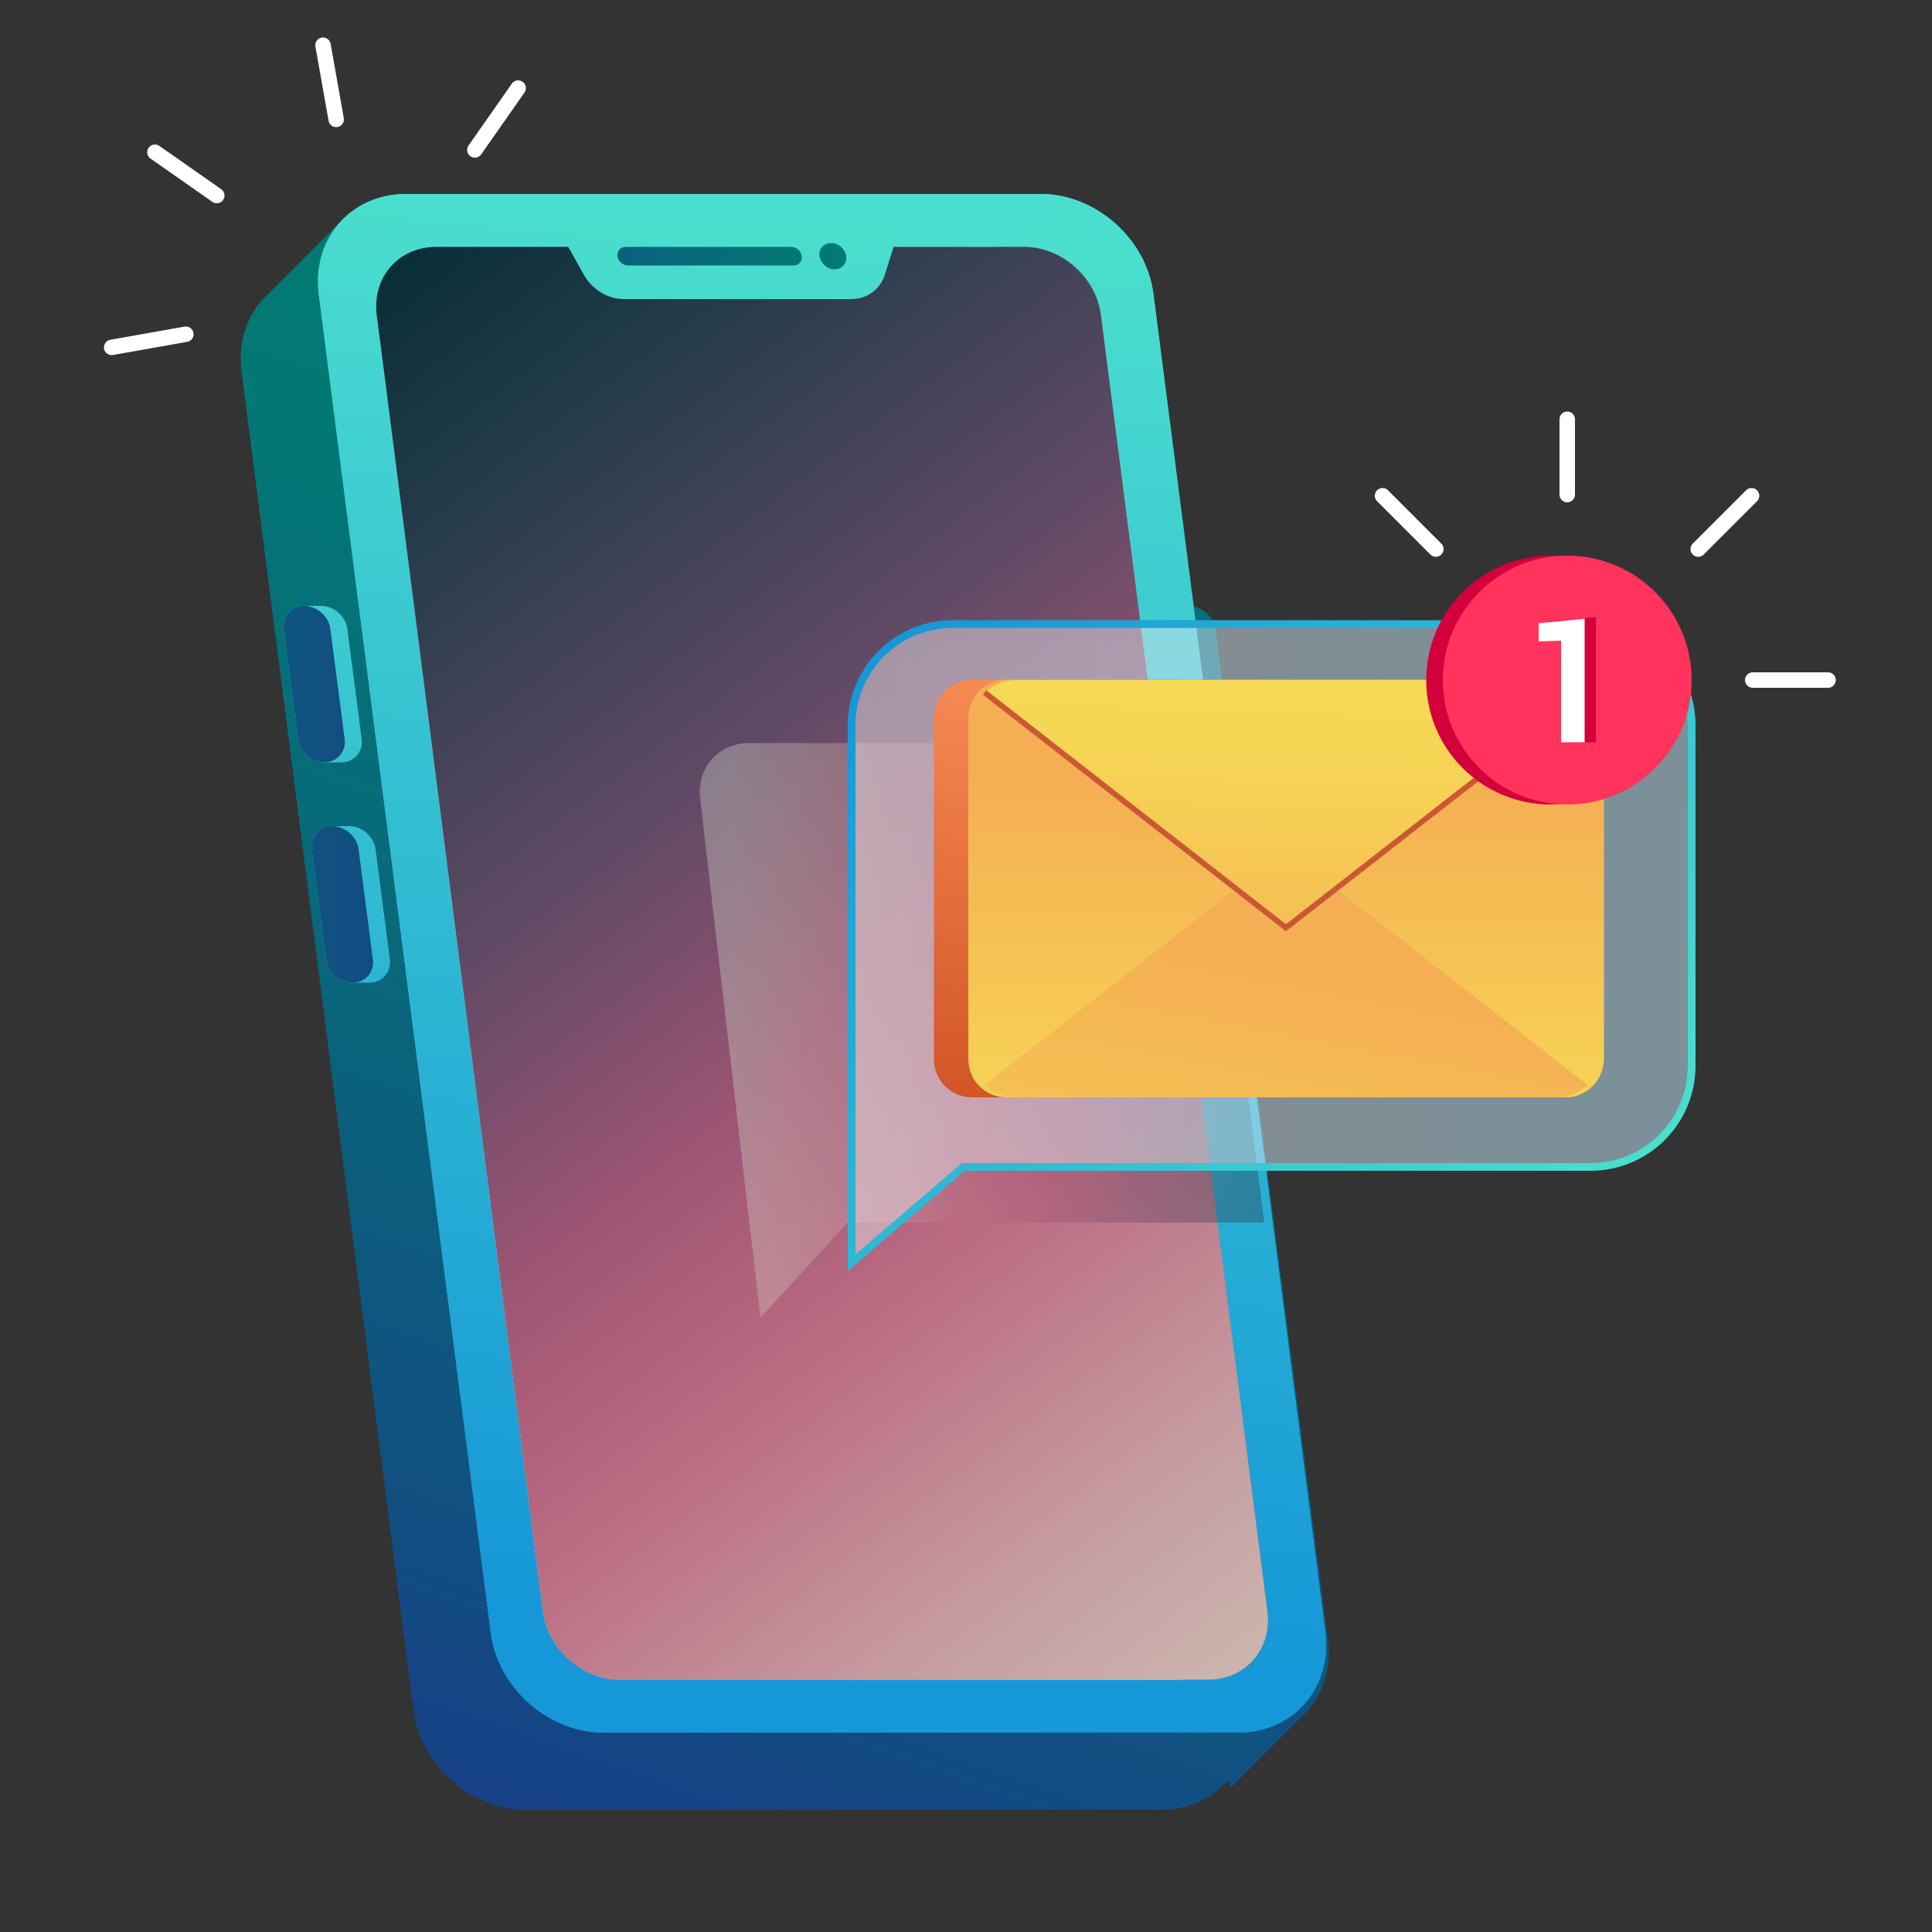 <?xml version="1.0" encoding="utf-8"?>
<!-- Generator: Adobe Illustrator 23.0.1, SVG Export Plug-In . SVG Version: 6.00 Build 0)  -->
<svg version="1.1" xmlns="http://www.w3.org/2000/svg" xmlns:xlink="http://www.w3.org/1999/xlink" x="0px" y="0px"
	 viewBox="0 0 500 500" style="enable-background:new 0 0 500 500;" xml:space="preserve">
<rect x="0" y="0" width="500" height="500" fill="#333333" stroke="none"/>
<style type="text/css">
	.st0{fill:url(#SVGID_1_);}
	.st1{fill:url(#SVGID_2_);}
	.st2{fill:url(#SVGID_3_);}
	.st3{fill:url(#SVGID_4_);}
	.st4{fill:url(#SVGID_5_);}
	.st5{fill:url(#SVGID_6_);}
	.st6{fill:url(#SVGID_7_);}
	.st7{clip-path:url(#SVGID_9_);}
	.st8{fill:url(#SVGID_10_);}
	.st9{fill:url(#SVGID_11_);}
	.st10{fill:url(#SVGID_12_);}
	.st11{fill:url(#SVGID_13_);}
	.st12{fill:url(#SVGID_14_);}
	.st13{fill:#DAF1F1;stroke:url(#SVGID_15_);stroke-miterlimit:10;}
	.st14{fill:url(#SVGID_16_);}
	.st15{fill:none;stroke:#00BDB7;stroke-width:2;stroke-linecap:round;stroke-linejoin:round;stroke-miterlimit:10;}
	.st16{fill:none;stroke:#007AB7;stroke-width:2;stroke-linecap:round;stroke-linejoin:round;stroke-miterlimit:10;}
	.st17{clip-path:url(#SVGID_9_);fill:url(#SVGID_17_);}
	.st18{fill:url(#SVGID_18_);}
	.st19{fill:url(#SVGID_19_);}
	.st20{fill:url(#SVGID_20_);}
	.st21{fill:url(#SVGID_21_);}
	.st22{fill:url(#SVGID_22_);}
	.st23{fill:url(#SVGID_23_);}
	.st24{fill:url(#SVGID_24_);}
	.st25{fill:url(#SVGID_25_);}
	.st26{fill:url(#SVGID_26_);}
	.st27{fill:url(#SVGID_27_);}
	.st28{fill:url(#SVGID_28_);}
	.st29{fill:url(#SVGID_29_);}
	.st30{fill:url(#SVGID_30_);}
	.st31{fill:url(#SVGID_31_);}
	.st32{fill:url(#SVGID_32_);}
	.st33{fill:url(#SVGID_33_);}
	.st34{opacity:0.4;fill:url(#SVGID_34_);}
	.st35{opacity:0.5;fill:url(#SVGID_35_);}
	.st36{fill:none;stroke:url(#SVGID_36_);stroke-width:2;stroke-miterlimit:10;}
	.st37{fill:url(#SVGID_37_);}
	.st38{fill:url(#SVGID_38_);}
	.st39{fill:url(#SVGID_39_);}
	.st40{fill:url(#SVGID_40_);}
	.st41{fill:none;stroke:#CC5833;stroke-width:1.442;stroke-miterlimit:10;}
	.st42{fill:#D4003C;}
	.st43{fill:#FF335B;}
	.st44{fill:#FFFFFF;}
	.st45{fill:none;stroke:#FFFFFF;stroke-width:4;stroke-linecap:round;stroke-linejoin:round;stroke-miterlimit:10;}
</style>
<g id="BACKGROUND">
</g>
<g id="OBJECTS">
	<g>
		<g>
			<linearGradient id="SVGID_1_" gradientUnits="userSpaceOnUse" x1="270.789" y1="68.661" x2="131.112" y2="463.846">
				<stop  offset="0" style="stop-color:#007D73"/>
				<stop  offset="0.236" style="stop-color:#027875"/>
				<stop  offset="0.529" style="stop-color:#08687A"/>
				<stop  offset="0.851" style="stop-color:#114F81"/>
				<stop  offset="1" style="stop-color:#164186"/>
			</linearGradient>
			<path class="st0" d="M318.6,462.6c0,0,0.1-0.1,0.1-0.1c0,0,0.1-0.1,0.1-0.1c0,0,0.1-0.1,0.1-0.1c0,0,0.1-0.1,0.1-0.1
				c0,0,0.1-0.1,0.1-0.1c0,0,0.1-0.1,0.1-0.1c0,0,0.1-0.1,0.1-0.1c0,0,0.1-0.1,0.1-0.1c0,0,0.1-0.1,0.1-0.1c0,0,0.1-0.1,0.1-0.1
				c0,0,0.1-0.1,0.1-0.1c0,0,0.1-0.1,0.1-0.1c0,0,0.1-0.1,0.1-0.1c0,0,0.1-0.1,0.1-0.1c0,0,0.1-0.1,0.1-0.1c0,0,0.1-0.1,0.1-0.1
				c0,0,0.1-0.1,0.1-0.1c0,0,0.1-0.1,0.1-0.1c0,0,0.1-0.1,0.1-0.1c0,0,0.1-0.1,0.1-0.1c0,0,0.1-0.1,0.1-0.1c0,0,0.1-0.1,0.1-0.1
				c0,0,0.1-0.1,0.1-0.1c0,0,0.1-0.1,0.1-0.1c0,0,0.1-0.1,0.1-0.1c0,0,0.1-0.1,0.1-0.1c0,0,0.1-0.1,0.1-0.1c0,0,0.1-0.1,0.1-0.1
				c0,0,0.1-0.1,0.1-0.1c0,0,0.1-0.1,0.1-0.1c0,0,0.1-0.1,0.1-0.1c0,0,0.1-0.1,0.1-0.1c0,0,0.1-0.1,0.1-0.1c0,0,0.1-0.1,0.1-0.1
				c0,0,0.1-0.1,0.1-0.1c0,0,0.1-0.1,0.1-0.1c0,0,0.1-0.1,0.1-0.1c0,0,0.1-0.1,0.1-0.1c0,0,0.1-0.1,0.1-0.1c0,0,0.1-0.1,0.1-0.1
				c0,0,0.1-0.1,0.1-0.1c0,0,0.1-0.1,0.1-0.1c0,0,0.1-0.1,0.1-0.1c0,0,0.1-0.1,0.1-0.1c0,0,0.1-0.1,0.1-0.1c0,0,0.1-0.1,0.1-0.1
				c0,0,0.1-0.1,0.1-0.1c0,0,0.1-0.1,0.1-0.1c0,0,0.1-0.1,0.1-0.1c0,0,0.1-0.1,0.1-0.1c0,0,0.1-0.1,0.1-0.1c0,0,0.1-0.1,0.1-0.1
				c0,0,0.1-0.1,0.1-0.1c0,0,0.1-0.1,0.1-0.1c0,0,0.1-0.1,0.1-0.1c0,0,0.1-0.1,0.1-0.1c0,0,0.1-0.1,0.1-0.1c0,0,0.1-0.1,0.1-0.1
				c0,0,0.1-0.1,0.1-0.1c0,0,0.1-0.1,0.1-0.1c0,0,0.1-0.1,0.1-0.1c0,0,0.1-0.1,0.1-0.1c0,0,0.1-0.1,0.1-0.1c0,0,0.1-0.1,0.1-0.1
				c0,0,0.1-0.1,0.1-0.1c0,0,0.1-0.1,0.1-0.1c0,0,0.1-0.1,0.1-0.1c0,0,0.1-0.1,0.1-0.1c0,0,0.1-0.1,0.1-0.1c0,0,0.1-0.1,0.1-0.1
				c0,0,0.1-0.1,0.1-0.1c0,0,0.1-0.1,0.1-0.1c0,0,0.1-0.1,0.1-0.1c0,0,0.1-0.1,0.1-0.1c0,0,0.1-0.1,0.1-0.1c0,0,0.1-0.1,0.1-0.1
				c0,0,0.1-0.1,0.1-0.1c0,0,0.1-0.1,0.1-0.1c0,0,0.1-0.1,0.1-0.1c0,0,0.1-0.1,0.1-0.1c0,0,0.1-0.1,0.1-0.1c0,0,0.1-0.1,0.1-0.1
				c0,0,0.1-0.1,0.1-0.1c0,0,0.1-0.1,0.1-0.1c0,0,0.1-0.1,0.1-0.1c0,0,0.1-0.1,0.1-0.1c0,0,0.1-0.1,0.1-0.1c0,0,0.1-0.1,0.1-0.1
				c0,0,0.1-0.1,0.1-0.1c0,0,0.1-0.1,0.1-0.1c0,0,0.1-0.1,0.1-0.1c0,0,0.1-0.1,0.1-0.1c0,0,0.1-0.1,0.1-0.1c0,0,0.1-0.1,0.1-0.1
				c0,0,0.1-0.1,0.1-0.1c0,0,0.1-0.1,0.1-0.1c0,0,0.1-0.1,0.1-0.1c0,0,0.1-0.1,0.1-0.1c0,0,0.1-0.1,0.1-0.1c0,0,0.1-0.1,0.1-0.1
				c0,0,0.1-0.1,0.1-0.1c0,0,0.1-0.1,0.1-0.1c0,0,0.1-0.1,0.1-0.1c0,0,0.1-0.1,0.1-0.1c0,0,0.1-0.1,0.1-0.1c0,0,0.1-0.1,0.1-0.1
				c0,0,0.1-0.1,0.1-0.1c0,0,0.1-0.1,0.1-0.1c0,0,0.1-0.1,0.1-0.1c0,0,0.1-0.1,0.1-0.1c0,0,0.1-0.1,0.1-0.1c0,0,0.1-0.1,0.1-0.1
				c0,0,0.1-0.1,0.1-0.1c0,0,0.1-0.1,0.1-0.1c0,0,0.1-0.1,0.1-0.1c0,0,0.1-0.1,0.1-0.1c0,0,0.1-0.1,0.1-0.1c0,0,0.1-0.1,0.1-0.1
				c0,0,0.1-0.1,0.1-0.1c0,0,0.1-0.1,0.1-0.1c0,0,0.1-0.1,0.1-0.1c0,0,0.1-0.1,0.1-0.1c0,0,0.1-0.1,0.1-0.1c0,0,0.1-0.1,0.1-0.1
				c0,0,0.1-0.1,0.1-0.1c0,0,0.1-0.1,0.1-0.1c0,0,0.1-0.1,0.1-0.1c0,0,0.1-0.1,0.1-0.1c0,0,0.1-0.1,0.1-0.1c0,0,0.1-0.1,0.1-0.1
				c0,0,0.1-0.1,0.1-0.1c0,0,0.1-0.1,0.1-0.1c0,0,0.1-0.1,0.1-0.1c0,0,0.1-0.1,0.1-0.1c0,0,0.1-0.1,0.1-0.1c0,0,0.1-0.1,0.1-0.1
				c0,0,0.1-0.1,0.1-0.1c0,0,0.1-0.1,0.1-0.1c0,0,0.1-0.1,0.1-0.1c0,0,0.1-0.1,0.1-0.1c0,0,0.1-0.1,0.1-0.1c0,0,0.1-0.1,0.1-0.1
				c0,0,0.1-0.1,0.1-0.1c0,0,0.1-0.1,0.1-0.1c0,0,0.1-0.1,0.1-0.1c0,0,0.1-0.1,0.1-0.1c0,0,0.1-0.1,0.1-0.1c0,0,0.1-0.1,0.1-0.1
				c0,0,0.1-0.1,0.1-0.1c0,0,0.1-0.1,0.1-0.1c0,0,0.1-0.1,0.1-0.1c0,0,0.1-0.1,0.1-0.1c0,0,0.1-0.1,0.1-0.1c0,0,0.1-0.1,0.1-0.1
				c0,0,0.1-0.1,0.1-0.1c0,0,0.1-0.1,0.1-0.1c0,0,0.1-0.1,0.1-0.1c0,0,0.1-0.1,0.1-0.1c0,0,0.1-0.1,0.1-0.1c0,0,0.1-0.1,0.1-0.1
				c0,0,0.1-0.1,0.1-0.1c0,0,0.1-0.1,0.1-0.1c0,0,0.1-0.1,0.1-0.1c0,0,0.1-0.1,0.1-0.1c0,0,0.1-0.1,0.1-0.1c0,0,0.1-0.1,0.1-0.1
				c0,0,0.1-0.1,0.1-0.1c0,0,0.1-0.1,0.1-0.1c0,0,0.1-0.1,0.1-0.1c0,0,0.1-0.1,0.1-0.1c0,0,0.1-0.1,0.1-0.1c0,0,0.1-0.1,0.1-0.1
				c0,0,0.1-0.1,0.1-0.1c0,0,0.1-0.1,0.1-0.1c0,0,0.1-0.1,0.1-0.1c0,0,0.1-0.1,0.1-0.1c0,0,0.1-0.1,0.1-0.1c0,0,0.1-0.1,0.1-0.1
				c0,0,0.1-0.1,0.1-0.1c0,0,0.1-0.1,0.1-0.1c0,0,0.1-0.1,0.1-0.1c0,0,0.1-0.1,0.1-0.1c0,0,0.1-0.1,0.1-0.1c0,0,0.1-0.1,0.1-0.1
				c0,0,0.1-0.1,0.1-0.1c0,0,0.1-0.1,0.1-0.1c0,0,0.1-0.1,0.1-0.1c0,0,0.1-0.1,0.1-0.1c0,0,0.1-0.1,0.1-0.1c0,0,0.1-0.1,0.1-0.1
				c0,0,0.1-0.1,0.1-0.1c0,0,0.1-0.1,0.1-0.1c0,0,0.1-0.1,0.1-0.1c0,0,0.1-0.1,0.1-0.1c0,0,0.1-0.1,0.1-0.1c0,0,0.1-0.1,0.1-0.1
				c0,0,0.1-0.1,0.1-0.1c0,0,0.1-0.1,0.1-0.1c4.1-4.7,6.2-11.2,5.3-18.4L298.5,76.1c-1.8-14.3-14.9-25.9-29.2-25.9H105.1
				c-7.2,0-13.3,2.9-17.4,7.6c0,0-0.1,0.1-0.1,0.1c0,0-0.1,0.1-0.1,0.1c0,0-0.1,0.1-0.1,0.1c0,0-0.1,0.1-0.1,0.1
				c0,0-0.1,0.1-0.1,0.1c0,0-0.1,0.1-0.1,0.1c0,0-0.1,0.1-0.1,0.1c0,0-0.1,0.1-0.1,0.1c0,0-0.1,0.1-0.1,0.1c0,0-0.1,0.1-0.1,0.1
				c0,0-0.1,0.1-0.1,0.1c0,0-0.1,0.1-0.1,0.1c0,0-0.1,0.1-0.1,0.1c0,0-0.1,0.1-0.1,0.1c0,0-0.1,0.1-0.1,0.1c0,0-0.1,0.1-0.1,0.1
				c0,0-0.1,0.1-0.1,0.1c0,0-0.1,0.1-0.1,0.1c0,0-0.1,0.1-0.1,0.1c0,0-0.1,0.1-0.1,0.1c0,0-0.1,0.1-0.1,0.1c0,0-0.1,0.1-0.1,0.1
				c0,0-0.1,0.1-0.1,0.1c0,0-0.1,0.1-0.1,0.1c0,0-0.1,0.1-0.1,0.1c0,0-0.1,0.1-0.1,0.1c0,0-0.1,0.1-0.1,0.1c0,0-0.1,0.1-0.1,0.1
				c0,0-0.1,0.1-0.1,0.1c0,0-0.1,0.1-0.1,0.1c0,0-0.1,0.1-0.1,0.1c0,0-0.1,0.1-0.1,0.1c0,0-0.1,0.1-0.1,0.1c0,0-0.1,0.1-0.1,0.1
				c0,0-0.1,0.1-0.1,0.1c0,0-0.1,0.1-0.1,0.1c0,0-0.1,0.1-0.1,0.1c0,0-0.1,0.1-0.1,0.1c0,0-0.1,0.1-0.1,0.1c0,0-0.1,0.1-0.1,0.1
				c0,0-0.1,0.1-0.1,0.1c0,0-0.1,0.1-0.1,0.1c0,0-0.1,0.1-0.1,0.1c0,0-0.1,0.1-0.1,0.1c0,0-0.1,0.1-0.1,0.1c0,0-0.1,0.1-0.1,0.1
				c0,0-0.1,0.1-0.1,0.1c0,0-0.1,0.1-0.1,0.1c0,0-0.1,0.1-0.1,0.1c0,0-0.1,0.1-0.1,0.1c0,0-0.1,0.1-0.1,0.1c0,0-0.1,0.1-0.1,0.1
				c0,0-0.1,0.1-0.1,0.1c0,0-0.1,0.1-0.1,0.1c0,0-0.1,0.1-0.1,0.1c0,0-0.1,0.1-0.1,0.1c0,0-0.1,0.1-0.1,0.1c0,0-0.1,0.1-0.1,0.1
				c0,0-0.1,0.1-0.1,0.1c0,0-0.1,0.1-0.1,0.1c0,0-0.1,0.1-0.1,0.1c0,0-0.1,0.1-0.1,0.1c0,0-0.1,0.1-0.1,0.1c0,0-0.1,0.1-0.1,0.1
				c0,0-0.1,0.1-0.1,0.1c0,0-0.1,0.1-0.1,0.1c0,0-0.1,0.1-0.1,0.1c0,0-0.1,0.1-0.1,0.1c0,0-0.1,0.1-0.1,0.1c0,0-0.1,0.1-0.1,0.1
				c0,0-0.1,0.1-0.1,0.1c0,0-0.1,0.1-0.1,0.1c0,0-0.1,0.1-0.1,0.1c0,0-0.1,0.1-0.1,0.1c0,0-0.1,0.1-0.1,0.1c0,0-0.1,0.1-0.1,0.1
				c0,0-0.1,0.1-0.1,0.1c0,0-0.1,0.1-0.1,0.1c0,0-0.1,0.1-0.1,0.1c0,0-0.1,0.1-0.1,0.1c0,0-0.1,0.1-0.1,0.1c0,0-0.1,0.1-0.1,0.1
				c0,0-0.1,0.1-0.1,0.1c0,0-0.1,0.1-0.1,0.1c0,0-0.1,0.1-0.1,0.1c0,0-0.1,0.1-0.1,0.1c0,0-0.1,0.1-0.1,0.1c0,0-0.1,0.1-0.1,0.1
				c0,0-0.1,0.1-0.1,0.1c0,0-0.1,0.1-0.1,0.1c0,0-0.1,0.1-0.1,0.1c0,0-0.1,0.1-0.1,0.1c0,0-0.1,0.1-0.1,0.1c0,0-0.1,0.1-0.1,0.1
				c0,0-0.1,0.1-0.1,0.1c0,0-0.1,0.1-0.1,0.1c0,0-0.1,0.1-0.1,0.1c0,0-0.1,0.1-0.1,0.1c0,0-0.1,0.1-0.1,0.1c0,0-0.1,0.1-0.1,0.1
				c0,0-0.1,0.1-0.1,0.1c0,0-0.1,0.1-0.1,0.1c0,0-0.1,0.1-0.1,0.1c0,0-0.1,0.1-0.1,0.1c0,0-0.1,0.1-0.1,0.1c0,0-0.1,0.1-0.1,0.1
				c0,0-0.1,0.1-0.1,0.1c0,0-0.1,0.1-0.1,0.1c0,0-0.1,0.1-0.1,0.1c0,0-0.1,0.1-0.1,0.1c0,0-0.1,0.1-0.1,0.1c0,0-0.1,0.1-0.1,0.1
				c0,0-0.1,0.1-0.1,0.1c0,0-0.1,0.1-0.1,0.1c0,0-0.1,0.1-0.1,0.1c0,0-0.1,0.1-0.1,0.1c0,0-0.1,0.1-0.1,0.1c0,0-0.1,0.1-0.1,0.1
				c0,0-0.1,0.1-0.1,0.1c0,0-0.1,0.1-0.1,0.1c0,0-0.1,0.1-0.1,0.1c0,0-0.1,0.1-0.1,0.1c0,0-0.1,0.1-0.1,0.1c0,0-0.1,0.1-0.1,0.1
				c0,0-0.1,0.1-0.1,0.1c0,0-0.1,0.1-0.1,0.1c0,0-0.1,0.1-0.1,0.1c0,0-0.1,0.1-0.1,0.1c0,0-0.1,0.1-0.1,0.1c0,0-0.1,0.1-0.1,0.1
				c0,0-0.1,0.1-0.1,0.1c0,0-0.1,0.1-0.1,0.1c0,0-0.1,0.1-0.1,0.1c0,0-0.1,0.1-0.1,0.1c0,0-0.1,0.1-0.1,0.1c0,0-0.1,0.1-0.1,0.1
				c0,0-0.1,0.1-0.1,0.1c0,0-0.1,0.1-0.1,0.1c0,0-0.1,0.1-0.1,0.1c0,0-0.1,0.1-0.1,0.1c0,0-0.1,0.1-0.1,0.1c0,0-0.1,0.1-0.1,0.1
				c0,0-0.1,0.1-0.1,0.1c0,0-0.1,0.1-0.1,0.1c0,0-0.1,0.1-0.1,0.1c0,0-0.1,0.1-0.1,0.1c0,0-0.1,0.1-0.1,0.1c0,0-0.1,0.1-0.1,0.1
				c0,0-0.1,0.1-0.1,0.1c0,0-0.1,0.1-0.1,0.1c0,0-0.1,0.1-0.1,0.1c0,0-0.1,0.1-0.1,0.1c0,0-0.1,0.1-0.1,0.1c0,0-0.1,0.1-0.1,0.1
				c0,0-0.1,0.1-0.1,0.1c0,0-0.1,0.1-0.1,0.1c0,0-0.1,0.1-0.1,0.1c0,0-0.1,0.1-0.1,0.1c0,0-0.1,0.1-0.1,0.1c0,0-0.1,0.1-0.1,0.1
				c0,0-0.1,0.1-0.1,0.1c0,0-0.1,0.1-0.1,0.1c0,0-0.1,0.1-0.1,0.1c0,0-0.1,0.1-0.1,0.1c0,0-0.1,0.1-0.1,0.1c0,0-0.1,0.1-0.1,0.1
				c0,0-0.1,0.1-0.1,0.1c0,0-0.1,0.1-0.1,0.1c0,0-0.1,0.1-0.1,0.1c0,0-0.1,0.1-0.1,0.1c0,0-0.1,0.1-0.1,0.1c0,0-0.1,0.1-0.1,0.1
				c0,0-0.1,0.1-0.1,0.1c0,0-0.1,0.1-0.1,0.1c0,0-0.1,0.1-0.1,0.1c0,0-0.1,0.1-0.1,0.1c0,0-0.1,0.1-0.1,0.1c0,0-0.1,0.1-0.1,0.1
				c0,0-0.1,0.1-0.1,0.1c0,0-0.1,0.1-0.1,0.1c0,0-0.1,0.1-0.1,0.1c0,0-0.1,0.1-0.1,0.1c0,0-0.1,0.1-0.1,0.1c0,0-0.1,0.1-0.1,0.1
				c0,0-0.1,0.1-0.1,0.1c0,0-0.1,0.1-0.1,0.1c0,0-0.1,0.1-0.1,0.1c0,0-0.1,0.1-0.1,0.1c0,0-0.1,0.1-0.1,0.1c0,0-0.1,0.1-0.1,0.1
				c0,0-0.1,0.1-0.1,0.1c0,0-0.1,0.1-0.1,0.1c0,0-0.1,0.1-0.1,0.1c0,0-0.1,0.1-0.1,0.1c0,0-0.1,0.1-0.1,0.1c0,0-0.1,0.1-0.1,0.1
				c0,0-0.1,0.1-0.1,0.1c0,0-0.1,0.1-0.1,0.1c0,0-0.1,0.1-0.1,0.1c-4.1,4.7-6.2,11.2-5.3,18.4l44.5,346.4
				c1.8,14.3,14.9,25.9,29.2,25.9h164.2c7.2,0,13.3-2.9,17.4-7.6C318.5,462.7,318.5,462.6,318.6,462.6z"/>
			<g>
				<linearGradient id="SVGID_2_" gradientUnits="userSpaceOnUse" x1="310.572" y1="118.378" x2="310.572" y2="226.23">
					<stop  offset="0" style="stop-color:#007D73"/>
					<stop  offset="0.236" style="stop-color:#027875"/>
					<stop  offset="0.529" style="stop-color:#08687A"/>
					<stop  offset="0.851" style="stop-color:#114F81"/>
					<stop  offset="1" style="stop-color:#164186"/>
				</linearGradient>
				<path class="st1" d="M313.5,201.7L313.5,201.7c-3.3,0-6.4-2.7-6.8-6l-4.2-32.8c-0.4-3.3,1.9-6,5.3-6h0c3.3,0,6.4,2.7,6.8,6
					l4.2,32.8C319.1,199,316.8,201.7,313.5,201.7z"/>
			</g>
			<g>
				<linearGradient id="SVGID_3_" gradientUnits="userSpaceOnUse" x1="229.971" y1="60.716" x2="196.98" y2="421.18">
					<stop  offset="0" style="stop-color:#4ADECE"/>
					<stop  offset="1" style="stop-color:#1697D7"/>
				</linearGradient>
				<path class="st2" d="M320.4,448.4H156.2c-14.3,0-27.4-11.6-29.2-25.9L82.5,76.1c-1.8-14.3,8.3-25.9,22.6-25.9h164.2
					c14.3,0,27.4,11.6,29.2,25.9L343,422.5C344.8,436.8,334.7,448.4,320.4,448.4z"/>
				<linearGradient id="SVGID_4_" gradientUnits="userSpaceOnUse" x1="249.834" y1="30.686" x2="172.92" y2="483.629">
					<stop  offset="0" style="stop-color:#D3F7FF"/>
					<stop  offset="0.686" style="stop-color:#BCDDE6"/>
					<stop  offset="1" style="stop-color:#B0CFD9"/>
				</linearGradient>
				<path class="st3" d="M312.6,434.7H160.4c-9.7,0-18.6-7.9-19.9-17.6L97.5,81.5c-1.2-9.7,5.6-17.6,15.4-17.6H265
					c9.7,0,18.6,7.9,19.9,17.6L328,417.1C329.2,426.8,322.3,434.7,312.6,434.7z"/>
				<linearGradient id="SVGID_5_" gradientUnits="userSpaceOnUse" x1="243.104" y1="70.621" x2="112.756" y2="70.621">
					<stop  offset="0" style="stop-color:#007D73"/>
					<stop  offset="0.236" style="stop-color:#027875"/>
					<stop  offset="0.529" style="stop-color:#08687A"/>
					<stop  offset="0.851" style="stop-color:#114F81"/>
					<stop  offset="1" style="stop-color:#164186"/>
				</linearGradient>
				<path class="st4" d="M141.1,63.9l4.1,7.2c2.1,3.8,6.2,6.3,10.3,6.3h58.9c4.1,0,7.6-2.5,8.7-6.3l2.2-7.2H141.1z"/>
				<g>
					<linearGradient id="SVGID_6_" gradientUnits="userSpaceOnUse" x1="229.971" y1="60.716" x2="196.98" y2="421.18">
						<stop  offset="0" style="stop-color:#4ADECE"/>
						<stop  offset="1" style="stop-color:#1697D7"/>
					</linearGradient>
					<path class="st5" d="M320.4,448.4H156.2c-14.3,0-27.4-11.6-29.2-25.9L82.5,76.1c-1.8-14.3,8.3-25.9,22.6-25.9h164.2
						c14.3,0,27.4,11.6,29.2,25.9L343,422.5C344.8,436.8,334.7,448.4,320.4,448.4z"/>
					<linearGradient id="SVGID_7_" gradientUnits="userSpaceOnUse" x1="249.834" y1="30.686" x2="172.92" y2="483.629">
						<stop  offset="0" style="stop-color:#D3F7FF"/>
						<stop  offset="0.686" style="stop-color:#BCDDE6"/>
						<stop  offset="1" style="stop-color:#B0CFD9"/>
					</linearGradient>
					<path class="st6" d="M312.6,434.7H160.4c-9.7,0-18.6-7.9-19.9-17.6L97.5,81.5c-1.2-9.7,5.6-17.6,15.4-17.6H265
						c9.7,0,18.6,7.9,19.9,17.6L328,417.1C329.2,426.8,322.3,434.7,312.6,434.7z"/>
					<g>
						<defs>
							<path id="SVGID_8_" d="M312.6,434.7H160.4c-9.7,0-18.6-7.9-19.9-17.6L97.5,81.5c-1.2-9.7,5.6-17.6,15.4-17.6H265
								c9.7,0,18.6,7.9,19.9,17.6L328,417.1C329.2,426.8,322.3,434.7,312.6,434.7z"/>
						</defs>
						<clipPath id="SVGID_9_">
							<use xlink:href="#SVGID_8_"  style="overflow:visible;"/>
						</clipPath>
						<g class="st7">
							
								<linearGradient id="SVGID_10_" gradientUnits="userSpaceOnUse" x1="155.707" y1="166.481" x2="529.562" y2="166.481" gradientTransform="matrix(1 0 0.125 1 -32.841 0)">
								<stop  offset="0" style="stop-color:#4ADECE"/>
								<stop  offset="1" style="stop-color:#1697D7"/>
							</linearGradient>
							<path class="st8" d="M223.3,179.3h-88.9l-13.8,11.4l-3.8-29.9c-1.3-10.2,6-18.5,16.2-18.5h85.7c10.2,0,19.6,8.3,20.8,18.5v0
								C240.8,171,233.5,179.3,223.3,179.3z"/>
							
								<linearGradient id="SVGID_11_" gradientUnits="userSpaceOnUse" x1="156.8" y1="107.449" x2="530.655" y2="107.449" gradientTransform="matrix(1 0 0.125 1 -32.841 0)">
								<stop  offset="0" style="stop-color:#4ADECE"/>
								<stop  offset="1" style="stop-color:#1697D7"/>
							</linearGradient>
							<path class="st9" d="M217,120.2H128l-13.8,11.4l-3.8-29.9c-1.3-10.2,6-18.5,16.2-18.5h85.7c10.2,0,19.6,8.3,20.8,18.5v0
								C234.5,112,227.2,120.2,217,120.2z"/>
							
								<linearGradient id="SVGID_12_" gradientUnits="userSpaceOnUse" x1="325.728" y1="224.799" x2="87.188" y2="224.799" gradientTransform="matrix(-1 0 0.125 1 329.096 0)">
								<stop  offset="0" style="stop-color:#4ADECE"/>
								<stop  offset="1" style="stop-color:#1697D7"/>
							</linearGradient>
							<path class="st10" d="M186.5,237.6h88.9l16.7,11.4l-3.8-29.9c-1.3-10.2-10.6-18.5-20.8-18.5h-85.7
								c-10.2,0-17.5,8.3-16.2,18.5l0,0C167,229.3,176.3,237.6,186.5,237.6z"/>
							
								<linearGradient id="SVGID_13_" gradientUnits="userSpaceOnUse" x1="155.707" y1="283.117" x2="529.562" y2="283.117" gradientTransform="matrix(1 0 0.125 1 -32.841 0)">
								<stop  offset="0" style="stop-color:#4ADECE"/>
								<stop  offset="1" style="stop-color:#1697D7"/>
							</linearGradient>
							<path class="st11" d="M237.9,295.9H149l-13.8,11.4l-3.8-29.9c-1.3-10.2,6-18.5,16.2-18.5h85.7c10.2,0,19.6,8.3,20.8,18.5l0,0
								C255.4,287.6,248.1,295.9,237.9,295.9z"/>
							
								<linearGradient id="SVGID_14_" gradientUnits="userSpaceOnUse" x1="325.728" y1="341.435" x2="87.188" y2="341.435" gradientTransform="matrix(-1 0 0.125 1 329.096 0)">
								<stop  offset="0" style="stop-color:#4ADECE"/>
								<stop  offset="1" style="stop-color:#1697D7"/>
							</linearGradient>
							<path class="st12" d="M201.1,354.2h88.9l16.7,11.4l-3.8-29.9c-1.3-10.2-10.6-18.5-20.8-18.5h-85.7
								c-10.2,0-17.5,8.3-16.2,18.5v0C181.6,345.9,190.9,354.2,201.1,354.2z"/>
							<g>
								
									<linearGradient id="SVGID_15_" gradientUnits="userSpaceOnUse" x1="108.986" y1="323.115" x2="271.071" y2="323.115" gradientTransform="matrix(-1 0 -0.251 -1 498.904 715.428)">
									<stop  offset="0" style="stop-color:#4ADECE"/>
									<stop  offset="1" style="stop-color:#1697D7"/>
								</linearGradient>
								<path class="st13" d="M158.8,379.3h134.8c7.2,0,13.8,5.8,14.7,13.1v0c0.9,7.2-4.2,13.1-11.4,13.1H162.1
									c-7.2,0-13.8-5.8-14.7-13.1l0,0C146.5,385.1,151.6,379.3,158.8,379.3z"/>
								<linearGradient id="SVGID_16_" gradientUnits="userSpaceOnUse" x1="234.187" y1="489.01" x2="299.137" y2="374.493">
									<stop  offset="0" style="stop-color:#4ADECE"/>
									<stop  offset="1" style="stop-color:#1697D7"/>
								</linearGradient>
								<path class="st14" d="M274.3,379.3h19.3c7.2,0,13.8,5.8,14.7,13.1v0c0.9,7.2-4.2,13.1-11.4,13.1h-19.3L274.3,379.3z"/>
							</g>
							<line class="st15" x1="124.3" y1="96.2" x2="221.6" y2="96.1"/>
							<line class="st15" x1="126.1" y1="107.1" x2="223.4" y2="107"/>
							<line class="st15" x1="129.8" y1="154.6" x2="227.1" y2="154.5"/>
							<line class="st15" x1="131.6" y1="165.5" x2="228.9" y2="165.4"/>
							<line class="st15" x1="145.6" y1="272.2" x2="243" y2="272.2"/>
							<line class="st15" x1="147.4" y1="283.1" x2="244.7" y2="283"/>
							<line class="st16" x1="179.3" y1="212.6" x2="276.6" y2="212.5"/>
							<line class="st16" x1="181.1" y1="223.5" x2="278.4" y2="223.4"/>
							<line class="st16" x1="193.9" y1="329.5" x2="291.2" y2="329.4"/>
							<line class="st16" x1="195.7" y1="340.3" x2="293" y2="340.2"/>
						</g>
						<linearGradient id="SVGID_17_" gradientUnits="userSpaceOnUse" x1="187.073" y1="187.75" x2="187.073" y2="3.079">
							<stop  offset="0" style="stop-color:#007D73"/>
							<stop  offset="0.236" style="stop-color:#027875"/>
							<stop  offset="0.529" style="stop-color:#08687A"/>
							<stop  offset="0.851" style="stop-color:#114F81"/>
							<stop  offset="1" style="stop-color:#164186"/>
						</linearGradient>
						<polygon class="st17" points="86.6,87.6 292.9,85.7 284.3,55.7 81.2,57.5 						"/>
					</g>
					<linearGradient id="SVGID_18_" gradientUnits="userSpaceOnUse" x1="243.104" y1="70.621" x2="112.756" y2="70.621">
						<stop  offset="0" style="stop-color:#007D73"/>
						<stop  offset="0.236" style="stop-color:#027875"/>
						<stop  offset="0.529" style="stop-color:#08687A"/>
						<stop  offset="0.851" style="stop-color:#114F81"/>
						<stop  offset="1" style="stop-color:#164186"/>
					</linearGradient>
					<path class="st18" d="M141.1,63.9l4.1,7.2c2.1,3.8,6.2,6.3,10.3,6.3h58.9c4.1,0,7.6-2.5,8.7-6.3l2.2-7.2H141.1z"/>
					<linearGradient id="SVGID_19_" gradientUnits="userSpaceOnUse" x1="292.673" y1="53.537" x2="292.673" y2="417.242">
						<stop  offset="0" style="stop-color:#007D73"/>
						<stop  offset="0.236" style="stop-color:#027875"/>
						<stop  offset="0.529" style="stop-color:#08687A"/>
						<stop  offset="0.851" style="stop-color:#114F81"/>
						<stop  offset="1" style="stop-color:#164186"/>
					</linearGradient>
					<path class="st19" d="M265,63.9h-7.8c9.7,0,18.6,7.9,19.9,17.6l43.1,335.6c1.2,9.7-5.6,17.6-15.4,17.6h7.8
						c9.7,0,16.6-7.9,15.4-17.6L284.9,81.5C283.7,71.8,274.8,63.9,265,63.9z"/>
					<linearGradient id="SVGID_20_" gradientUnits="userSpaceOnUse" x1="421.774" y1="144.284" x2="-18.487" y2="365.443">
						<stop  offset="0" style="stop-color:#FFECAD"/>
						<stop  offset="0.104" style="stop-color:#EDE4AD;stop-opacity:0.896"/>
						<stop  offset="0.314" style="stop-color:#BCCFAC;stop-opacity:0.686"/>
						<stop  offset="0.611" style="stop-color:#6FACAB;stop-opacity:0.389"/>
						<stop  offset="0.981" style="stop-color:#067DAA;stop-opacity:1.888674e-02"/>
						<stop  offset="1" style="stop-color:#007BAA;stop-opacity:0"/>
					</linearGradient>
					<path class="st20" d="M312.6,434.7H160.4c-9.7,0-18.6-7.9-19.9-17.6L97.5,81.5c-1.2-9.7,5.6-17.6,15.4-17.6H265
						c9.7,0,18.6,7.9,19.9,17.6L328,417.1C329.2,426.8,322.3,434.7,312.6,434.7z"/>
					<linearGradient id="SVGID_21_" gradientUnits="userSpaceOnUse" x1="186.755" y1="56.761" x2="153.763" y2="417.225">
						<stop  offset="0" style="stop-color:#4ADECE"/>
						<stop  offset="1" style="stop-color:#1697D7"/>
					</linearGradient>
					<path class="st21" d="M220.3,77.4h-58.9c-4.1,0-8.2-2.5-10.3-6.3l-11.6-20.7h96L229,71.1C227.8,74.9,224.4,77.4,220.3,77.4z"/>
					<g>
						<linearGradient id="SVGID_22_" gradientUnits="userSpaceOnUse" x1="243.104" y1="66.302" x2="112.756" y2="66.302">
							<stop  offset="0" style="stop-color:#007D73"/>
							<stop  offset="0.236" style="stop-color:#027875"/>
							<stop  offset="0.529" style="stop-color:#08687A"/>
							<stop  offset="0.851" style="stop-color:#114F81"/>
							<stop  offset="1" style="stop-color:#164186"/>
						</linearGradient>
						<path class="st22" d="M205.4,68.7h-42.9c-1.3,0-2.6-1.1-2.7-2.4l0,0c-0.2-1.3,0.8-2.4,2.1-2.4h42.9c1.3,0,2.6,1.1,2.7,2.4l0,0
							C207.7,67.6,206.7,68.7,205.4,68.7z"/>
						<linearGradient id="SVGID_23_" gradientUnits="userSpaceOnUse" x1="243.104" y1="66.302" x2="112.756" y2="66.302">
							<stop  offset="0" style="stop-color:#007D73"/>
							<stop  offset="0.236" style="stop-color:#027875"/>
							<stop  offset="0.529" style="stop-color:#08687A"/>
							<stop  offset="0.851" style="stop-color:#114F81"/>
							<stop  offset="1" style="stop-color:#164186"/>
						</linearGradient>
						<path class="st23" d="M219,66.3c0.2,1.9-1.1,3.4-3,3.4c-1.9,0-3.6-1.5-3.9-3.4s1.1-3.4,3-3.4S218.7,64.4,219,66.3z"/>
					</g>
				</g>
				<linearGradient id="SVGID_24_" gradientUnits="userSpaceOnUse" x1="292.673" y1="53.537" x2="292.673" y2="417.242">
					<stop  offset="0" style="stop-color:#007D73"/>
					<stop  offset="0.236" style="stop-color:#027875"/>
					<stop  offset="0.529" style="stop-color:#08687A"/>
					<stop  offset="0.851" style="stop-color:#114F81"/>
					<stop  offset="1" style="stop-color:#164186"/>
				</linearGradient>
				<path class="st24" d="M265,63.9h-7.8c9.7,0,18.6,7.9,19.9,17.6l43.1,335.6c1.2,9.7-5.6,17.6-15.4,17.6h7.8
					c9.7,0,16.6-7.9,15.4-17.6L284.9,81.5C283.7,71.8,274.8,63.9,265,63.9z"/>
				<linearGradient id="SVGID_25_" gradientUnits="userSpaceOnUse" x1="421.774" y1="144.284" x2="-18.487" y2="365.443">
					<stop  offset="0" style="stop-color:#FFECAD"/>
					<stop  offset="0.104" style="stop-color:#EDE4AD;stop-opacity:0.896"/>
					<stop  offset="0.314" style="stop-color:#BCCFAC;stop-opacity:0.686"/>
					<stop  offset="0.611" style="stop-color:#6FACAB;stop-opacity:0.389"/>
					<stop  offset="0.981" style="stop-color:#067DAA;stop-opacity:1.888674e-02"/>
					<stop  offset="1" style="stop-color:#007BAA;stop-opacity:0"/>
				</linearGradient>
				<path class="st25" d="M312.6,434.7H160.4c-9.7,0-18.6-7.9-19.9-17.6L97.5,81.5c-1.2-9.7,5.6-17.6,15.4-17.6H265
					c9.7,0,18.6,7.9,19.9,17.6L328,417.1C329.2,426.8,322.3,434.7,312.6,434.7z"/>
				<linearGradient id="SVGID_26_" gradientUnits="userSpaceOnUse" x1="374.784" y1="462.881" x2="79.929" y2="74.325">
					<stop  offset="1.923077e-03" style="stop-color:#CACDC2"/>
					<stop  offset="8.413462e-02" style="stop-color:#CDBCB3"/>
					<stop  offset="0.23" style="stop-color:#C59B9F"/>
					<stop  offset="0.39" style="stop-color:#BB6A81"/>
					<stop  offset="0.509" style="stop-color:#9E5574"/>
					<stop  offset="0.658" style="stop-color:#634A66"/>
					<stop  offset="0.86" style="stop-color:#253C4B"/>
					<stop  offset="1" style="stop-color:#052C35"/>
				</linearGradient>
				<path class="st26" d="M312.6,434.7H160.4c-9.7,0-18.6-7.9-19.9-17.6L97.5,81.5c-1.2-9.7,5.6-17.6,15.4-17.6H265
					c9.7,0,18.6,7.9,19.9,17.6L328,417.1C329.2,426.8,322.3,434.7,312.6,434.7z"/>
				<linearGradient id="SVGID_27_" gradientUnits="userSpaceOnUse" x1="186.755" y1="56.761" x2="153.763" y2="417.225">
					<stop  offset="0" style="stop-color:#4ADECE"/>
					<stop  offset="1" style="stop-color:#1697D7"/>
				</linearGradient>
				<path class="st27" d="M220.3,77.4h-58.9c-4.1,0-8.2-2.5-10.3-6.3l-11.6-20.7h96L229,71.1C227.8,74.9,224.4,77.4,220.3,77.4z"/>
				<g>
					<linearGradient id="SVGID_28_" gradientUnits="userSpaceOnUse" x1="243.104" y1="66.302" x2="112.756" y2="66.302">
						<stop  offset="0" style="stop-color:#007D73"/>
						<stop  offset="0.236" style="stop-color:#027875"/>
						<stop  offset="0.529" style="stop-color:#08687A"/>
						<stop  offset="0.851" style="stop-color:#114F81"/>
						<stop  offset="1" style="stop-color:#164186"/>
					</linearGradient>
					<path class="st28" d="M205.4,68.7h-42.9c-1.3,0-2.6-1.1-2.7-2.4l0,0c-0.2-1.3,0.8-2.4,2.1-2.4h42.9c1.3,0,2.6,1.1,2.7,2.4l0,0
						C207.7,67.6,206.7,68.7,205.4,68.7z"/>
					<linearGradient id="SVGID_29_" gradientUnits="userSpaceOnUse" x1="243.104" y1="66.302" x2="112.756" y2="66.302">
						<stop  offset="0" style="stop-color:#007D73"/>
						<stop  offset="0.236" style="stop-color:#027875"/>
						<stop  offset="0.529" style="stop-color:#08687A"/>
						<stop  offset="0.851" style="stop-color:#114F81"/>
						<stop  offset="1" style="stop-color:#164186"/>
					</linearGradient>
					<path class="st29" d="M219,66.3c0.2,1.9-1.1,3.4-3,3.4c-1.9,0-3.6-1.5-3.9-3.4s1.1-3.4,3-3.4S218.7,64.4,219,66.3z"/>
				</g>
			</g>
			<g>
				<g>
					<linearGradient id="SVGID_30_" gradientUnits="userSpaceOnUse" x1="90.811" y1="76.714" x2="90.811" y2="388.838">
						<stop  offset="0" style="stop-color:#4ADECE"/>
						<stop  offset="1" style="stop-color:#1697D7"/>
					</linearGradient>
					<path class="st30" d="M95.6,254.3h-4.4c-3.3,0-6.4-2.7-6.8-6l-3.7-28.5c-0.4-3.3,1.9-6,5.3-6h4.4c3.3,0,6.4,2.7,6.8,6l3.7,28.5
						C101.3,251.6,98.9,254.3,95.6,254.3z"/>
					<linearGradient id="SVGID_31_" gradientUnits="userSpaceOnUse" x1="-77.802" y1="234.015" x2="116.83" y2="234.015">
						<stop  offset="0" style="stop-color:#007D73"/>
						<stop  offset="0.236" style="stop-color:#027875"/>
						<stop  offset="0.529" style="stop-color:#08687A"/>
						<stop  offset="0.851" style="stop-color:#114F81"/>
						<stop  offset="1" style="stop-color:#164186"/>
					</linearGradient>
					<path class="st31" d="M91.2,254.3L91.2,254.3c-3.3,0-6.4-2.7-6.8-6l-3.7-28.5c-0.4-3.3,1.9-6,5.3-6h0c3.3,0,6.4,2.7,6.8,6
						l3.7,28.5C96.9,251.6,94.6,254.3,91.2,254.3z"/>
				</g>
				<g>
					<linearGradient id="SVGID_32_" gradientUnits="userSpaceOnUse" x1="83.505" y1="76.714" x2="83.505" y2="388.838">
						<stop  offset="0" style="stop-color:#4ADECE"/>
						<stop  offset="1" style="stop-color:#1697D7"/>
					</linearGradient>
					<path class="st32" d="M88.3,197.3h-4.4c-3.3,0-6.4-2.7-6.8-6l-3.7-28.5c-0.4-3.3,1.9-6,5.3-6h4.4c3.3,0,6.4,2.7,6.8,6l3.7,28.5
						C94,194.6,91.6,197.3,88.3,197.3z"/>
					<linearGradient id="SVGID_33_" gradientUnits="userSpaceOnUse" x1="-77.802" y1="177.08" x2="116.83" y2="177.08">
						<stop  offset="0" style="stop-color:#007D73"/>
						<stop  offset="0.236" style="stop-color:#027875"/>
						<stop  offset="0.529" style="stop-color:#08687A"/>
						<stop  offset="0.851" style="stop-color:#114F81"/>
						<stop  offset="1" style="stop-color:#164186"/>
					</linearGradient>
					<path class="st33" d="M83.9,197.3L83.9,197.3c-3.3,0-6.4-2.7-6.8-6l-3.7-28.5c-0.4-3.3,1.9-6,5.3-6h0c3.3,0,6.4,2.7,6.8,6
						l3.7,28.5C89.6,194.6,87.2,197.3,83.9,197.3z"/>
				</g>
			</g>
		</g>
		<linearGradient id="SVGID_34_" gradientUnits="userSpaceOnUse" x1="189.223" y1="266.655" x2="351.839" y2="266.655">
			<stop  offset="1.923077e-03" style="stop-color:#CACDC2"/>
			<stop  offset="8.413462e-02" style="stop-color:#CDBCB3"/>
			<stop  offset="0.23" style="stop-color:#C59B9F"/>
			<stop  offset="0.39" style="stop-color:#BB6A81"/>
			<stop  offset="0.509" style="stop-color:#9E5574"/>
			<stop  offset="0.658" style="stop-color:#634A66"/>
			<stop  offset="0.86" style="stop-color:#253C4B"/>
			<stop  offset="1" style="stop-color:#052C35"/>
		</linearGradient>
		<path class="st34" d="M311.3,192.3H193.9c-8,0-13.7,6.5-12.7,14.4L196.8,341l22.6-24.6h107.8L311.3,192.3z"/>
		<g>
			<linearGradient id="SVGID_35_" gradientUnits="userSpaceOnUse" x1="220.383" y1="244.138" x2="437.798" y2="244.138">
				<stop  offset="0" style="stop-color:#E8E0E3"/>
				<stop  offset="0.806" style="stop-color:#C5EEFF"/>
			</linearGradient>
			<path class="st35" d="M411.6,161.5h-165c-14.5,0-26.2,11.7-26.2,26.2v139.1l28.9-24.8h162.3c14.5,0,26.2-11.7,26.2-26.2v-88.1
				C437.8,173.2,426.1,161.5,411.6,161.5z"/>
			<linearGradient id="SVGID_36_" gradientUnits="userSpaceOnUse" x1="236.093" y1="159.703" x2="401.104" y2="324.714">
				<stop  offset="0" style="stop-color:#1697D7"/>
				<stop  offset="1" style="stop-color:#4ADECE"/>
			</linearGradient>
			<path class="st36" d="M411.6,161.5h-165c-14.5,0-26.2,11.7-26.2,26.2v139.1l28.9-24.8h162.3c14.5,0,26.2-11.7,26.2-26.2v-88.1
				C437.8,173.2,426.1,161.5,411.6,161.5z"/>
		</g>
		<g>
			<g>
				<g>
					<linearGradient id="SVGID_37_" gradientUnits="userSpaceOnUse" x1="333.16" y1="189.984" x2="306.056" y2="307.436">
						<stop  offset="0" style="stop-color:#F88C57"/>
						<stop  offset="0.826" style="stop-color:#D65B2B"/>
						<stop  offset="1" style="stop-color:#CE5021"/>
					</linearGradient>
					<path class="st37" d="M396.3,284H251.6c-5.5,0-9.9-4.4-9.9-9.9v-88.3c0-5.5,4.4-9.9,9.9-9.9h144.7c5.5,0,9.9,4.4,9.9,9.9v88.3
						C406.1,279.6,401.7,284,396.3,284z"/>
					<linearGradient id="SVGID_38_" gradientUnits="userSpaceOnUse" x1="332.53" y1="322.122" x2="332.916" y2="201.614">
						<stop  offset="0" style="stop-color:#F6DE55"/>
						<stop  offset="0.315" style="stop-color:#F6D355"/>
						<stop  offset="0.867" style="stop-color:#F5B654"/>
						<stop  offset="1" style="stop-color:#F5AE54"/>
					</linearGradient>
					<path class="st38" d="M405.2,284H260.5c-5.5,0-9.9-4.4-9.9-9.9v-88.3c0-5.5,4.4-9.9,9.9-9.9h144.7c5.5,0,9.9,4.4,9.9,9.9v88.3
						C415,279.6,410.6,284,405.2,284z"/>
					<linearGradient id="SVGID_39_" gradientUnits="userSpaceOnUse" x1="310.495" y1="396.624" x2="338.716" y2="250.245">
						<stop  offset="0" style="stop-color:#F6DE55"/>
						<stop  offset="0.315" style="stop-color:#F6D355"/>
						<stop  offset="0.867" style="stop-color:#F5B654"/>
						<stop  offset="1" style="stop-color:#F5AE54"/>
					</linearGradient>
					<path class="st39" d="M332.8,219.9l-78,60.9c2.2,2,5.2,3.2,8.4,3.2h139.3c3.2,0,6.2-1.2,8.4-3.2L332.8,219.9z"/>
					<linearGradient id="SVGID_40_" gradientUnits="userSpaceOnUse" x1="333.364" y1="163.713" x2="329.467" y2="276.008">
						<stop  offset="0" style="stop-color:#F6DE55"/>
						<stop  offset="0.315" style="stop-color:#F6D355"/>
						<stop  offset="0.867" style="stop-color:#F5B654"/>
						<stop  offset="1" style="stop-color:#F5AE54"/>
					</linearGradient>
					<path class="st40" d="M332.8,240.1l78-60.9c-2.2-2-5.2-3.2-8.4-3.2H263.2c-3.2,0-6.2,1.2-8.4,3.2L332.8,240.1z"/>
				</g>
				<polyline class="st41" points="254.8,179.2 332.8,240.1 410.9,179.2 				"/>
			</g>
			<g>
				<circle class="st42" cx="401.3" cy="176" r="32.2"/>
				<circle class="st43" cx="405.6" cy="176" r="32.2"/>
				<path class="st42" d="M413,192.1h-6.2v-26.6l-5.8,0.2v-4.8l12-1.2V192.1z"/>
				<path class="st44" d="M410.1,192.1H404v-26.3l-5.8,0.2v-4.7l11.9-1.2V192.1z"/>
			</g>
		</g>
		<g>
			<g>
				<g>
					<line class="st45" x1="405.6" y1="108.5" x2="405.6" y2="128"/>
				</g>
				<g>
					<line class="st45" x1="453.3" y1="128.3" x2="439.5" y2="142.1"/>
				</g>
				<g>
					<line class="st45" x1="473.1" y1="176" x2="453.6" y2="176"/>
				</g>
				<g>
					<line class="st45" x1="357.8" y1="128.3" x2="371.6" y2="142.1"/>
				</g>
			</g>
			<g>
				<g>
					<line class="st45" x1="40.1" y1="39.4" x2="56.1" y2="50.6"/>
				</g>
				<g>
					<line class="st45" x1="83.6" y1="11.7" x2="87" y2="30.9"/>
				</g>
				<g>
					<line class="st45" x1="134.1" y1="22.8" x2="122.9" y2="38.8"/>
				</g>
				<g>
					<line class="st45" x1="28.9" y1="89.9" x2="48.1" y2="86.5"/>
				</g>
			</g>
		</g>
	</g>
</g>
<g id="DESIGNED_BY_FREEPIK">
</g>
</svg>
